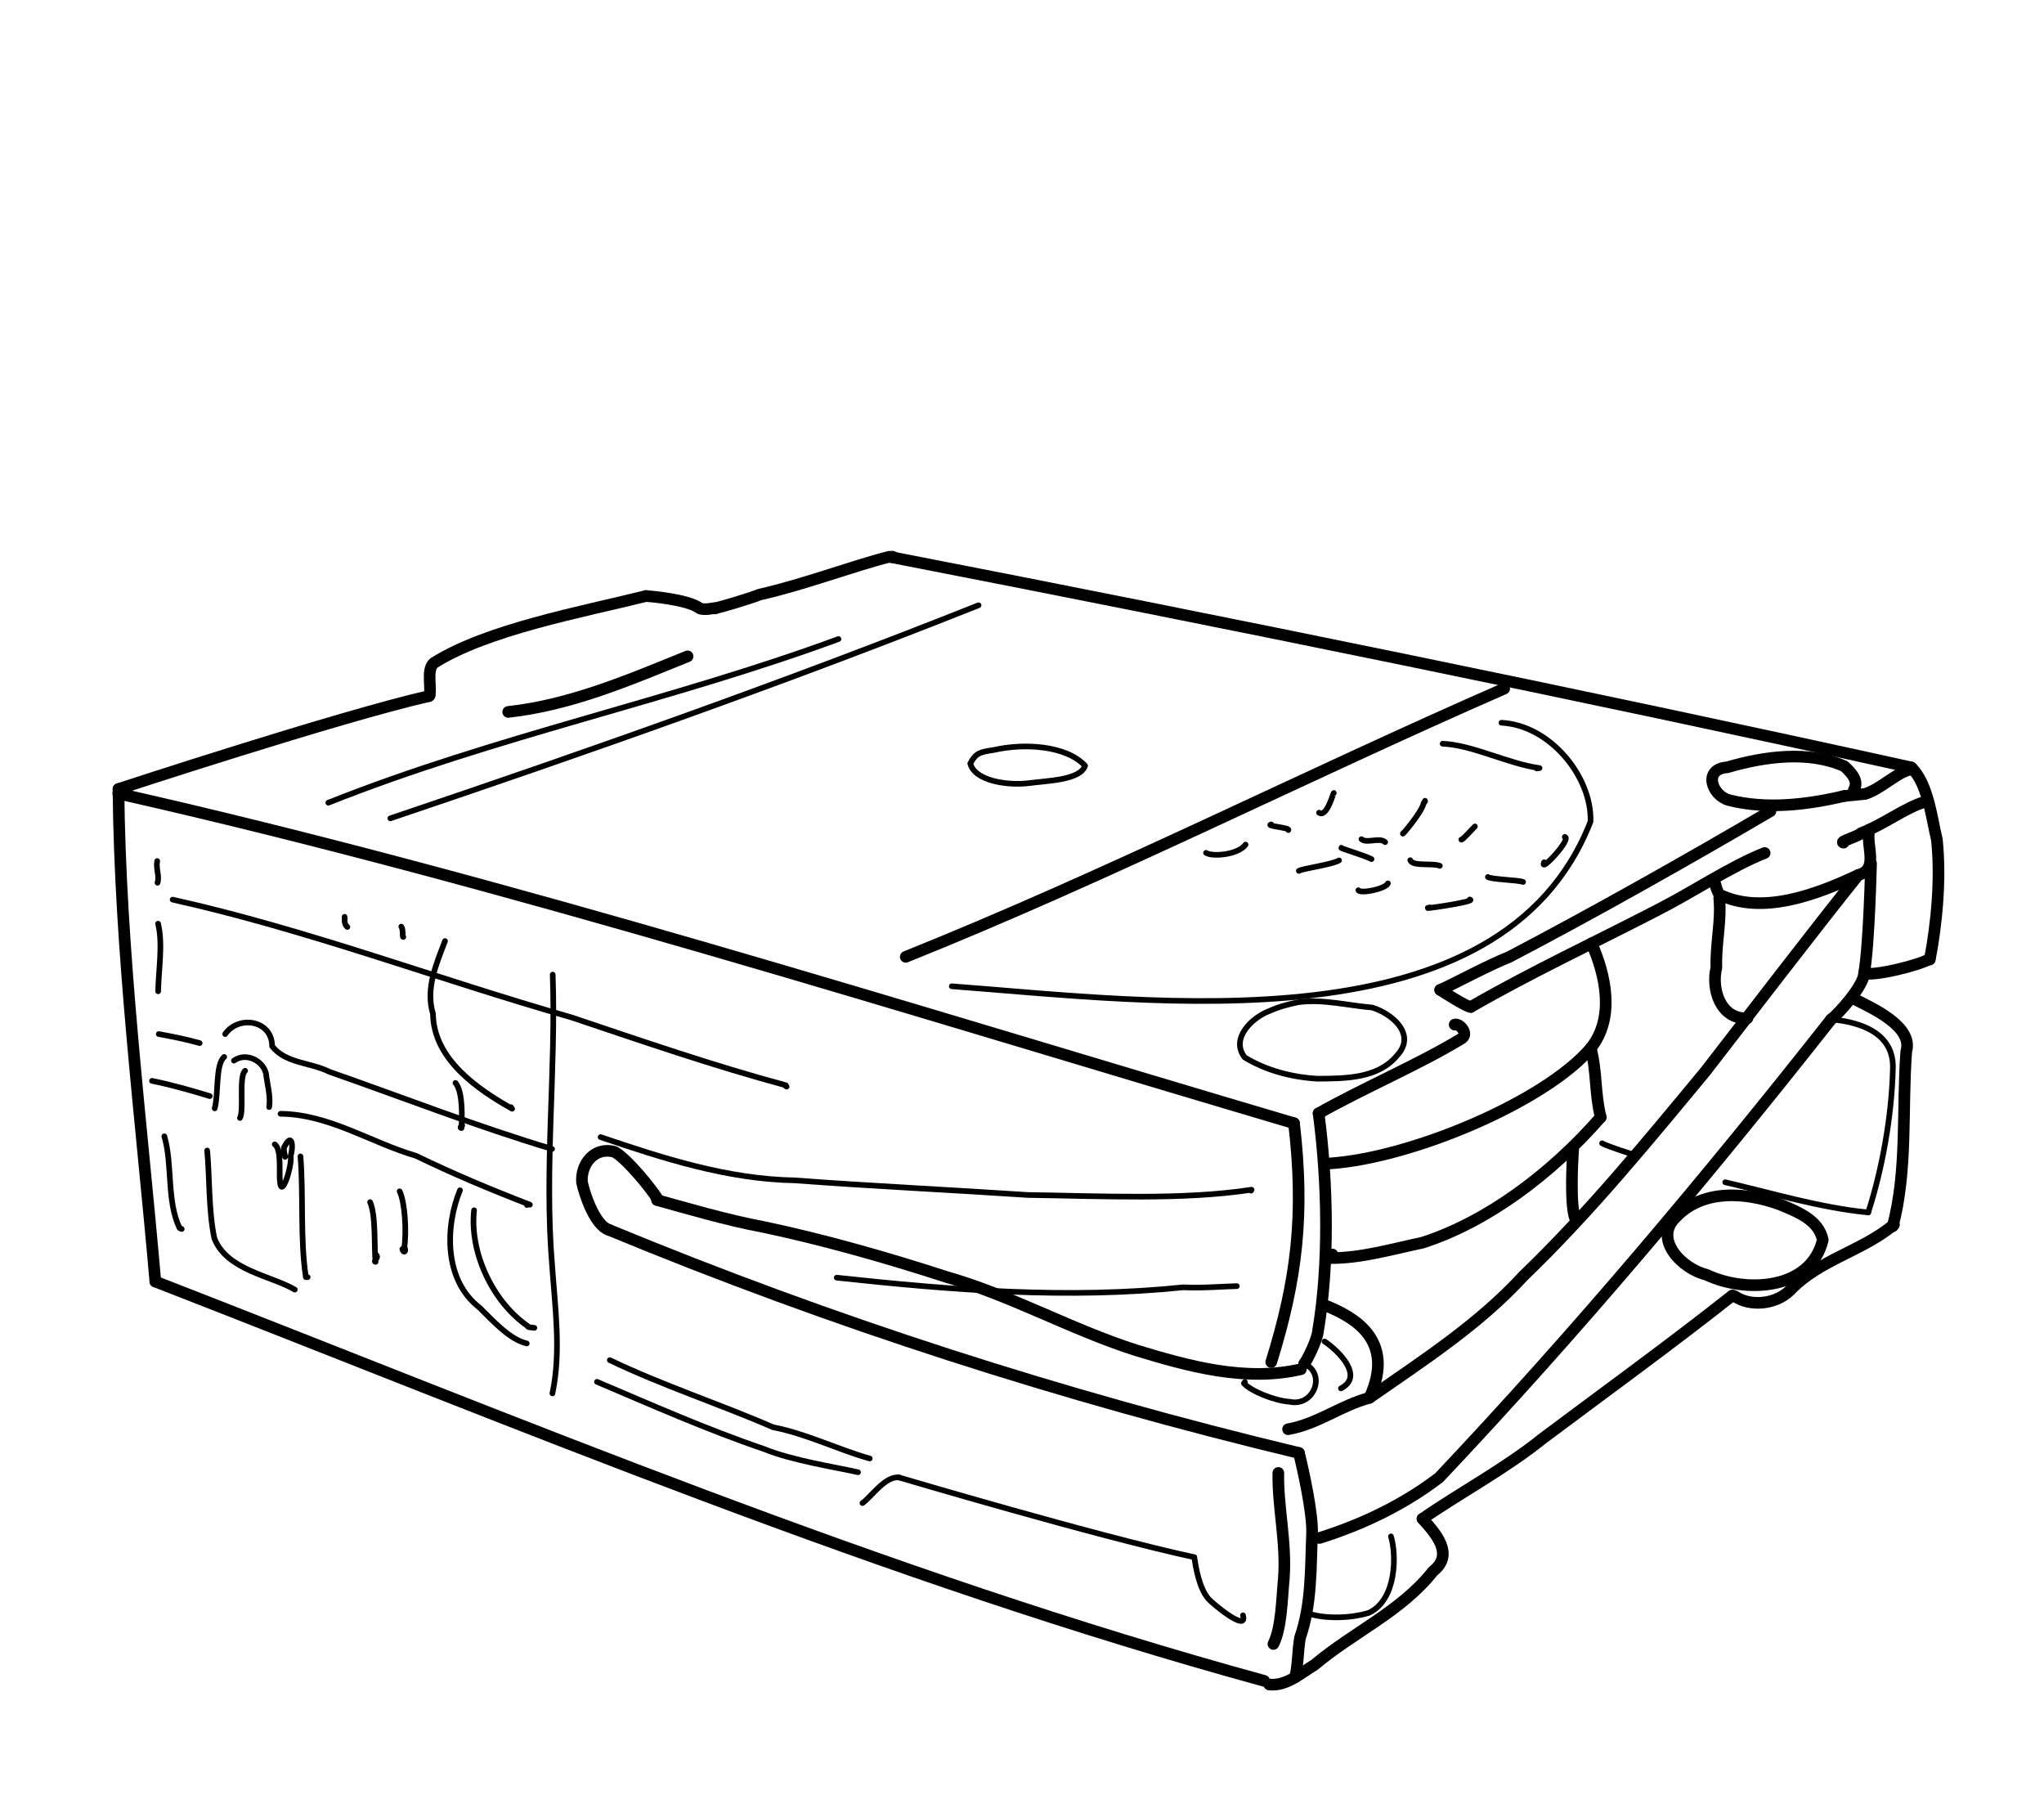 <?xml version="1.0" encoding="UTF-8" standalone="no"?>
<!-- Created by Ashley Blewer - This work is licensed under a Creative Commons Attribution 4.0 International License -->

<svg
   width="544"
   height="480"
   viewBox="0 0 143.933 127"
   version="1.1"
   id="svg2490"
   inkscape:version="1.2.2 (1:1.2.2+202212051552+b0a8486541)"
   sodipodi:docname="1964-35-micro-pack-1.svg"
   xmlns:inkscape="http://www.inkscape.org/namespaces/inkscape"
   xmlns:sodipodi="http://sodipodi.sourceforge.net/DTD/sodipodi-0.dtd"
   xmlns="http://www.w3.org/2000/svg"
   xmlns:svg="http://www.w3.org/2000/svg">
  <sodipodi:namedview
     id="namedview2492"
     pagecolor="#ffffff"
     bordercolor="#666666"
     borderopacity="1.0"
     inkscape:pageshadow="2"
     inkscape:pageopacity="0.0"
     inkscape:pagecheckerboard="0"
     inkscape:document-units="mm"
     showgrid="false"
     units="px"
     inkscape:zoom="0.90583674"
     inkscape:cx="53.541657"
     inkscape:cy="253.35691"
     inkscape:window-width="1846"
     inkscape:window-height="1136"
     inkscape:window-x="0"
     inkscape:window-y="0"
     inkscape:window-maximized="1"
     inkscape:current-layer="g4731"
     inkscape:showpageshadow="2"
     inkscape:deskcolor="#d1d1d1" />
  <defs
     id="defs2487" />
  <g
     inkscape:label="Layer 1"
     inkscape:groupmode="layer"
     id="layer1">
    <g
       id="g4731"
       transform="matrix(0.33,0,0,0.329,-241.789,1.731)"
       style="stroke-width:2.687">
      <g
         id="g104528"
         transform="matrix(1,0,0,-1,0,792)"
         style="stroke-width:2.687">
        <g
           id="g104530"
           style="stroke-width:2.687" />
      </g>
      <g
         id="g104996"
         transform="matrix(1,0,0,-1,0,792)"
         style="stroke-width:2.687">
        <g
           id="g104998"
           style="stroke-width:2.687" />
      </g>
      <g
         id="g3191"
         transform="matrix(0.949,0,0,0.95,52.419,-350.69)">
        <g
           id="g604"
           transform="matrix(1,0,0,-1,0,792)">
          <g
             id="g606">
            <path
               d="m 751.766,139.711 c -3.146,36.213 -7.966,74.568 -8.295,110.952"
               style="fill:none;stroke:#000000;stroke-width:2.617;stroke-linecap:round;stroke-linejoin:round;stroke-miterlimit:10;stroke-dasharray:none;stroke-opacity:1"
               id="path608"
               sodipodi:nodetypes="cc" />
          </g>
        </g>
        <g
           id="g610"
           transform="matrix(1,0,0,-1,0,792)">
          <g
             id="g612">
            <path
               d="m 743.471,250.663 c 0,0 49.328,16.242 69.821,20.94 0,0 0.344,0.336 0,0"
               style="fill:none;stroke:#000000;stroke-width:2.617;stroke-linecap:round;stroke-linejoin:round;stroke-miterlimit:10;stroke-dasharray:none;stroke-opacity:1"
               id="path614"
               sodipodi:nodetypes="ccc" />
          </g>
        </g>
        <g
           id="g616"
           transform="matrix(1,0,0,-1,0,792)">
          <g
             id="g618">
            <path
               d="m 813.292,271.603 c 0.77,1.159 -0.74,6.024 1.13,7.463 12.005,7.577 33.07,11.432 47.669,15.07"
               style="fill:none;stroke:#000000;stroke-width:2.617;stroke-linecap:round;stroke-linejoin:round;stroke-miterlimit:10;stroke-dasharray:none;stroke-opacity:1"
               id="path620"
               sodipodi:nodetypes="ccc" />
          </g>
        </g>
        <g
           id="g622"
           transform="matrix(1,0,0,-1,0,792)">
          <g
             id="g624">
            <path
               d="m 862.091,294.136 c 0,0 9.39,-0.661 12.088,-2.793 1.432,-0.514 3.581,0.287 3.389,0.007"
               style="fill:none;stroke:#000000;stroke-width:2.617;stroke-linecap:round;stroke-linejoin:round;stroke-miterlimit:10;stroke-dasharray:none;stroke-opacity:1"
               id="path626"
               sodipodi:nodetypes="ccc" />
          </g>
        </g>
        <g
           id="g628"
           transform="matrix(1,0,0,-1,0,792)">
          <g
             id="g630">
            <path
               d="m 831.101,268.028 c 14.154,1.556 27.278,7.228 40.338,12.523"
               style="fill:none;stroke:#000000;stroke-width:2.617;stroke-linecap:round;stroke-linejoin:round;stroke-miterlimit:10;stroke-dasharray:none;stroke-opacity:1"
               id="path632" />
          </g>
        </g>
        <g
           id="g634"
           transform="matrix(1,0,0,-1,0,792)">
          <g
             id="g636">
            <path
               d="m 877.568,291.349 c 1.382,0.327 7.178,1.986 10.072,3.111 10.096,2.288 20.858,6.413 29.174,8.523 0.479,-0.397 0.401,0.4 1.011,-0.2"
               style="fill:none;stroke:#000000;stroke-width:2.617;stroke-linecap:round;stroke-linejoin:round;stroke-miterlimit:10;stroke-dasharray:none;stroke-opacity:1"
               id="path638" />
          </g>
        </g>
        <g
           id="g640"
           transform="matrix(1,0,0,-1,0,792)">
          <g
             id="g642">
            <path
               d="m 917.824,302.782 c 74.957,-14.617 154.186,-30.782 228.757,-47.256"
               style="fill:none;stroke:#000000;stroke-width:2.617;stroke-linecap:round;stroke-linejoin:round;stroke-miterlimit:10;stroke-dasharray:none;stroke-opacity:1"
               id="path644"
               sodipodi:nodetypes="cc" />
          </g>
        </g>
        <g
           id="g646"
           transform="matrix(1,0,0,-1,0,792)">
          <g
             id="g648">
            <path
               d="m 1146.582,255.526 c 3.756,-3.614 4.571,-11.289 5.766,-16.278 0.939,-8.855 -0.058,-19.021 -1.587,-26.993 l -0.111,0.047 0.064,0.104"
               style="fill:none;stroke:#000000;stroke-width:2.617;stroke-linecap:round;stroke-linejoin:round;stroke-miterlimit:10;stroke-dasharray:none;stroke-opacity:1"
               id="path650"
               sodipodi:nodetypes="ccccc" />
          </g>
        </g>
        <g
           id="g652"
           transform="matrix(1,0,0,-1,0,792)">
          <g
             id="g654">
            <path
               d="m 1150.714,212.407 c -1.93,-1.348 -12.795,-4.044 -14.732,-3.207"
               style="fill:none;stroke:#000000;stroke-width:2.617;stroke-linecap:round;stroke-linejoin:round;stroke-miterlimit:10;stroke-dasharray:none;stroke-opacity:1"
               id="path656"
               sodipodi:nodetypes="cc" />
          </g>
        </g>
        <g
           id="g658"
           transform="matrix(1,0,0,-1,0,792)">
          <g
             id="g660">
            <path
               d="m 1133.525,203.474 c 4.16,-2.096 13.594,-6.276 11.943,-11.881 -0.983,-13.2 0.303,-26.821 -3.047,-39.433 l 0.242,0.374"
               style="fill:none;stroke:#000000;stroke-width:2.617;stroke-linecap:round;stroke-linejoin:round;stroke-miterlimit:10;stroke-dasharray:none;stroke-opacity:1"
               id="path662"
               sodipodi:nodetypes="cccc" />
          </g>
        </g>
        <g
           id="g664"
           transform="matrix(1,0,0,-1,0,792)">
          <g
             id="g666">
            <path
               d="m 1142.663,152.534 c -7.023,-5.931 -16.822,-7.889 -23.39,-14.853 -3.345,-3.26 -9.101,-3.568 -12.363,-1.272 v 0"
               style="fill:none;stroke:#000000;stroke-width:2.617;stroke-linecap:round;stroke-linejoin:round;stroke-miterlimit:10;stroke-dasharray:none;stroke-opacity:1"
               id="path668"
               sodipodi:nodetypes="cccc" />
          </g>
        </g>
        <g
           id="g670"
           transform="matrix(1,0,0,-1,0,792)">
          <g
             id="g672">
            <path
               d="m 1106.388,136.602 c -13.805,-10.942 -28.429,-21.545 -42.653,-32.218 -8.459,-6.84 -19.253,-12.626 -27.048,-18.109"
               style="fill:none;stroke:#000000;stroke-width:2.617;stroke-linecap:round;stroke-linejoin:round;stroke-miterlimit:10;stroke-dasharray:none;stroke-opacity:1"
               id="path674"
               sodipodi:nodetypes="ccc" />
          </g>
        </g>
        <g
           id="g676"
           transform="matrix(1,0,0,-1,0,792)">
          <g
             id="g678">
            <path
               d="m 1036.687,86.275 c 2.914,-3.234 7.24,-8.02 2.385,-11.793 -7.127,-9.066 -18.001,-13.77 -26.648,-21.095 -3.109,-1.875 -6.321,-4.85 -10.204,-4.435"
               style="fill:none;stroke:#000000;stroke-width:2.617;stroke-linecap:round;stroke-linejoin:round;stroke-miterlimit:10;stroke-dasharray:none;stroke-opacity:1"
               id="path680" />
          </g>
        </g>
        <g
           id="g682"
           transform="matrix(1,0,0,-1,0,792)">
          <g
             id="g684">
            <path
               d="M 751.766,139.711 C 834.074,107.644 915.734,73.196 1001.073,49.781"
               style="fill:none;stroke:#000000;stroke-width:2.617;stroke-linecap:round;stroke-linejoin:round;stroke-miterlimit:10;stroke-dasharray:none;stroke-opacity:1"
               id="path686" />
          </g>
        </g>
        <g
           id="g688"
           transform="matrix(1,0,0,-1,0,792)">
          <g
             id="g690">
            <path
               d="M 743.423,249.644 C 830.354,229.968 922.392,200.64 1007.797,175.379"
               style="fill:none;stroke:#000000;stroke-width:2.617;stroke-linecap:round;stroke-linejoin:round;stroke-miterlimit:10;stroke-dasharray:none;stroke-opacity:1"
               id="path692"
               sodipodi:nodetypes="cc" />
          </g>
        </g>
        <g
           id="g694"
           transform="matrix(1,0,0,-1,0,792)">
          <g
             id="g696">
            <path
               d="m 1007.797,175.379 c 2.425,-20.673 0.624,-35.276 -5.121,-53.797"
               style="fill:none;stroke:#000000;stroke-width:2.617;stroke-linecap:round;stroke-linejoin:round;stroke-miterlimit:10;stroke-dasharray:none;stroke-opacity:1"
               id="path698"
               sodipodi:nodetypes="cc" />
          </g>
        </g>
        <g
           id="g700"
           transform="matrix(1,0,0,-1,0,792)">
          <g
             id="g702">
            <path
               d="m 1013.325,177.608 c 2.076,-15.798 2.403,-33.921 -0.128,-49.029 -0.164,-2.061 -2.67,-7.007 -3.12,-7.353"
               style="fill:none;stroke:#000000;stroke-width:2.617;stroke-linecap:round;stroke-linejoin:round;stroke-miterlimit:10;stroke-dasharray:none;stroke-opacity:1"
               id="path704"
               sodipodi:nodetypes="ccc" />
          </g>
        </g>
        <g
           id="g706"
           transform="matrix(1,0,0,-1,0,792)">
          <g
             id="g708">
            <path
               d="m 1009.346,119.965 c -12.478,-2.886 -25.276,0.672 -37.189,4.313 -14.64,4.706 -27.996,12.342 -42.589,16.495 -13.377,4.361 -27.694,8.413 -41.01,11.231 -8.249,1.517 -17.981,4.42 -24.006,6.075 l 0.003,0.407 -0.121,0.194"
               style="fill:none;stroke:#000000;stroke-width:2.617;stroke-linecap:round;stroke-linejoin:round;stroke-miterlimit:10;stroke-dasharray:none;stroke-opacity:1"
               id="path710" />
          </g>
        </g>
        <g
           id="g712"
           transform="matrix(1,0,0,-1,0,792)">
          <g
             id="g714">
            <path
               d="m 864.555,158.486 c -0.807,1.535 -6.706,8.932 -9.56,10.455 -4.579,1.227 -7.604,-2.82 -7.296,-6.868 0.542,-2.641 2.863,-9.616 5.977,-10.681"
               style="fill:none;stroke:#000000;stroke-width:2.617;stroke-linecap:round;stroke-linejoin:round;stroke-miterlimit:10;stroke-dasharray:none;stroke-opacity:1"
               id="path716"
               sodipodi:nodetypes="cccc" />
          </g>
        </g>
        <g
           id="g718"
           transform="matrix(1,0,0,-1,0,792)">
          <g
             id="g720">
            <path
               d="m 853.675,151.392 c 50.297,-20.86 102.293,-37.582 155.234,-50.291"
               style="fill:none;stroke:#000000;stroke-width:2.617;stroke-linecap:round;stroke-linejoin:round;stroke-miterlimit:10;stroke-dasharray:none;stroke-opacity:1"
               id="path722" />
          </g>
        </g>
        <g
           id="g724"
           transform="matrix(1,0,0,-1,0,792)">
          <g
             id="g726">
            <path
               d="m 1008.909,101.101 c 0.941,-3.773 3.055,-13.343 2.952,-17.952 -0.344,-8.042 -0.053,-15.969 -2.718,-23.683 -0.525,-3.154 -0.388,-5.786 -1.092,-8.905"
               style="fill:none;stroke:#000000;stroke-width:2.617;stroke-linecap:round;stroke-linejoin:round;stroke-miterlimit:10;stroke-dasharray:none;stroke-opacity:1"
               id="path728"
               sodipodi:nodetypes="cccc" />
          </g>
        </g>
        <g
           id="g730"
           transform="matrix(1,0,0,-1,0,792)">
          <g
             id="g732">
            <path
               d="m 1004.273,96.612 c -0.166,-7.587 1.841,-15.58 1.24,-23.708 -0.445,-4.529 -0.495,-11.114 -2.345,-14.822"
               style="fill:none;stroke:#000000;stroke-width:2.617;stroke-linecap:round;stroke-linejoin:round;stroke-miterlimit:10;stroke-dasharray:none;stroke-opacity:1"
               id="path734"
               sodipodi:nodetypes="ccc" />
          </g>
        </g>
        <g
           id="g736"
           transform="matrix(1,0,0,-1,0,792)">
          <g
             id="g738">
            <path
               d="m 920.496,212.859 c 45.637,18.354 89.517,40.695 134.556,60.411"
               style="fill:none;stroke:#000000;stroke-width:2.617;stroke-linecap:round;stroke-linejoin:round;stroke-miterlimit:10;stroke-dasharray:none;stroke-opacity:1"
               id="path740" />
          </g>
        </g>
        <g
           id="g742"
           transform="matrix(1,0,0,-1,0,792)">
          <g
             id="g744">
            <path
               d="m 1013.325,177.608 c 10.389,5.871 22.211,10.836 31.928,16.718 2.129,1.024 -0.306,3.697 -1.337,3.268"
               style="fill:none;stroke:#000000;stroke-width:2.617;stroke-linecap:round;stroke-linejoin:round;stroke-miterlimit:10;stroke-dasharray:none;stroke-opacity:1"
               id="path746" />
          </g>
        </g>
        <g
           id="g748"
           transform="matrix(1,0,0,-1,0,792)">
          <g
             id="g750">
            <path
               d="m 1047.543,201.572 c 13.427,7.767 27.918,14.554 41.839,21.764 8.026,4.091 16.593,9.881 24.242,12.913"
               style="fill:none;stroke:#000000;stroke-width:2.617;stroke-linecap:round;stroke-linejoin:round;stroke-miterlimit:10;stroke-dasharray:none;stroke-opacity:1"
               id="path752" />
          </g>
        </g>
        <g
           id="g754"
           transform="matrix(1,0,0,-1,0,792)">
          <g
             id="g756">
            <path
               d="m 1149.648,247.777 c -4.461,-1.326 -9.216,-5.094 -14.36,-7.055 -0.507,-0.701 -4.963,-1.912 -3.936,-2.145"
               style="fill:none;stroke:#000000;stroke-width:2.617;stroke-linecap:round;stroke-linejoin:round;stroke-miterlimit:10;stroke-dasharray:none;stroke-opacity:1"
               id="path758"
               sodipodi:nodetypes="ccc" />
          </g>
        </g>
        <g
           id="g760"
           transform="matrix(1,0,0,-1,0,792)">
          <g
             id="g762">
            <path
               d="m 1145.996,254.935 c -2.646,-0.623 -6.499,-4.396 -9.78,-5.378 l -4.722,-0.472"
               style="fill:none;stroke:#000000;stroke-width:2.617;stroke-linecap:round;stroke-linejoin:round;stroke-miterlimit:10;stroke-dasharray:none;stroke-opacity:1"
               id="path764"
               sodipodi:nodetypes="ccc" />
          </g>
        </g>
        <g
           id="g766"
           transform="matrix(1,0,0,-1,0,792)">
          <g
             id="g768">
            <path
               d="m 1131.494,249.085 c -8.383,-1.978 -17.435,-3.056 -25.878,-0.932 -3.941,1.074 -5.895,7.025 -0.418,7.394 8.319,2.445 18.285,3.832 26.348,0.241 1.73,-1.604 3.298,-3.363 2.114,-5.376"
               style="fill:none;stroke:#000000;stroke-width:2.617;stroke-linecap:round;stroke-linejoin:round;stroke-miterlimit:10;stroke-dasharray:none;stroke-opacity:1"
               id="path770" />
          </g>
        </g>
        <g
           id="g772"
           transform="matrix(1,0,0,-1,0,792)">
          <g
             id="g774">
            <path
               d="m 1137.169,241.523 c -0.879,-3.714 2.271,-8.903 -2.495,-10.225 -9.359,-4.418 -21.669,-9.098 -31.282,-4.378 -0.249,0.377 -0.946,2.16 -0.797,2.156"
               style="fill:none;stroke:#000000;stroke-width:2.617;stroke-linecap:round;stroke-linejoin:round;stroke-miterlimit:10;stroke-dasharray:none;stroke-opacity:1"
               id="path776" />
          </g>
        </g>
        <g
           id="g778"
           transform="matrix(1,0,0,-1,0,792)">
          <g
             id="g780">
            <path
               d="m 1114.933,245.681 c -18.144,-10.674 -39.931,-22.997 -58.701,-32.825 -5.083,-2.04 -11.793,-5.755 -15.563,-7.448 l 0.389,0.104"
               style="fill:none;stroke:#000000;stroke-width:2.617;stroke-linecap:round;stroke-linejoin:round;stroke-miterlimit:10;stroke-dasharray:none;stroke-opacity:1"
               id="path782"
               sodipodi:nodetypes="cccc" />
          </g>
        </g>
        <g
           id="g784"
           transform="matrix(1,0,0,-1,0,792)">
          <g
             id="g786">
            <path
               d="m 1040.668,205.407 c 1.19,-0.75 5.981,-3.843 6.875,-3.835"
               style="fill:none;stroke:#000000;stroke-width:2.617;stroke-linecap:round;stroke-linejoin:round;stroke-miterlimit:10;stroke-dasharray:none;stroke-opacity:1"
               id="path788"
               sodipodi:nodetypes="cc" />
          </g>
        </g>
        <g
           id="g790"
           transform="matrix(1,0,0,-1,0,792)">
          <g
             id="g792">
            <path
               d="m 1137.543,233.891 c 0,0 -0.417,-18.408 -1.56,-24.691 -0.059,-2.931 -5.939,-9.36 -7.411,-10.419"
               style="fill:none;stroke:#000000;stroke-width:2.617;stroke-linecap:round;stroke-linejoin:round;stroke-miterlimit:10;stroke-dasharray:none;stroke-opacity:1"
               id="path794"
               sodipodi:nodetypes="ccc" />
          </g>
        </g>
        <g
           id="g796"
           transform="matrix(1,0,0,-1,0,792)">
          <g
             id="g798">
            <path
               d="m 1103.408,226.099 c 0.525,-5.08 -0.84,-10.452 -0.636,-15.644 -1.205,-4.957 0.958,-11.692 6.957,-11.428"
               style="fill:none;stroke:#000000;stroke-width:2.617;stroke-linecap:round;stroke-linejoin:round;stroke-miterlimit:10;stroke-dasharray:none;stroke-opacity:1"
               id="path800" />
          </g>
        </g>
        <g
           id="g802"
           transform="matrix(1,0,0,-1,0,792)">
          <g
             id="g804">
            <path
               d="m 1128.571,198.781 c -27.958,-35.554 -57.169,-70.38 -88.153,-103.234 -8.037,-6.141 -17.285,-10.581 -26.915,-13.596"
               style="fill:none;stroke:#000000;stroke-width:2.617;stroke-linecap:round;stroke-linejoin:round;stroke-miterlimit:10;stroke-dasharray:none;stroke-opacity:1"
               id="path806" />
          </g>
        </g>
        <g
           id="g808"
           transform="matrix(1,0,0,-1,0,792)">
          <g
             id="g810">
            <path
               d="m 1134.674,231.298 c -10.236,-12.792 -24.364,-31.304 -34.403,-44.288 -13.069,-15.796 -26.113,-31.781 -40.861,-45.996 -10.004,-10.95 -22.597,-19.073 -34.643,-27.483 -6.589,-1.788 -11.608,-5.889 -18.306,-7.078"
               style="fill:none;stroke:#000000;stroke-width:2.617;stroke-linecap:round;stroke-linejoin:round;stroke-miterlimit:10;stroke-dasharray:none;stroke-opacity:1"
               id="path812"
               sodipodi:nodetypes="ccccc" />
          </g>
        </g>
        <g
           id="g814"
           transform="matrix(1,0,0,-1,0,792)">
          <g
             id="g816">
            <path
               d="m 1015.307,134.15 c 5.339,-2.274 15.598,-7.29 9.46,-20.619"
               style="fill:none;stroke:#000000;stroke-width:2.617;stroke-linecap:round;stroke-linejoin:round;stroke-miterlimit:10;stroke-dasharray:none;stroke-opacity:1"
               id="path818"
               sodipodi:nodetypes="cc" />
          </g>
        </g>
        <g
           id="g820"
           transform="matrix(1,0,0,-1,0,792)">
          <g
             id="g822">
            <path
               d="m 1015.987,166.333 c 18.449,1.293 48.331,13.959 58.524,25.949 5.448,6.797 3.397,16.377 0.19,23.618"
               style="fill:none;stroke:#000000;stroke-width:2.617;stroke-linecap:round;stroke-linejoin:round;stroke-miterlimit:10;stroke-dasharray:none;stroke-opacity:1"
               id="path824"
               sodipodi:nodetypes="ccc" />
          </g>
        </g>
        <g
           id="g826"
           transform="matrix(1,0,0,-1,0,792)">
          <g
             id="g828">
            <path
               d="m 1074.511,192.281 c 1.41,-5.24 0.879,-10.041 2.247,-15.558 v 0"
               style="fill:none;stroke:#000000;stroke-width:2.617;stroke-linecap:round;stroke-linejoin:round;stroke-miterlimit:10;stroke-dasharray:none;stroke-opacity:1"
               id="path830"
               sodipodi:nodetypes="ccc" />
          </g>
        </g>
        <g
           id="g832"
           transform="matrix(1,0,0,-1,0,792)">
          <g
             id="g834">
            <path
               d="m 1076.758,176.723 c -11.24,-12.88 -25.634,-23.617 -40.114,-28.262 -6.854,-1.435 -13.712,-3.496 -20.704,-3.458 l 0.497,0.802"
               style="fill:none;stroke:#000000;stroke-width:2.617;stroke-linecap:round;stroke-linejoin:round;stroke-miterlimit:10;stroke-dasharray:none;stroke-opacity:1"
               id="path836"
               sodipodi:nodetypes="cccc" />
          </g>
        </g>
        <g
           id="g838"
           transform="matrix(1,0,0,-1,0,792)">
          <g
             id="g840">
            <path
               d="m 1070.567,169.592 c -0.191,-2.914 -0.729,-12.734 0.47,-15.75"
               style="fill:none;stroke:#000000;stroke-width:2.617;stroke-linecap:round;stroke-linejoin:round;stroke-miterlimit:10;stroke-dasharray:none;stroke-opacity:1"
               id="path842"
               sodipodi:nodetypes="cc" />
          </g>
        </g>
        <g
           id="g844"
           transform="matrix(1,0,0,-1,0,792)">
          <g
             id="g846">
            <path
               d="m 1120.518,155.588 c -7.74,3.803 -19.794,6.098 -26.86,-1.371 -5.179,-4.939 1.415,-11.66 6.85,-12.949 8.845,-4.236 23.471,-3.471 26.174,7.798 -0.878,4.711 -6.164,6.523 -9.588,7.989"
               style="fill:none;stroke:#000000;stroke-width:2.617;stroke-linecap:round;stroke-linejoin:round;stroke-miterlimit:10;stroke-dasharray:none;stroke-opacity:1"
               id="path848"
               sodipodi:nodetypes="ccccc" />
          </g>
        </g>
        <g
           id="g850"
           transform="matrix(1,0,0,-1,0,792)">
          <g
             id="g852">
            <path
               d="m 940.32,259.459 c 6.742,1.549 16.235,1.043 20.494,-3.546 -1.078,-3.3 -8.614,-3.372 -12.789,-3.949 -4.729,-0.537 -12.015,0.519 -13.022,4.445 1.262,2.365 2.151,2.589 5.317,3.05"
               style="fill:none;stroke:#000000;stroke-width:1.269;stroke-linecap:round;stroke-linejoin:round;stroke-miterlimit:10;stroke-dasharray:none;stroke-opacity:1"
               id="path854"
               sodipodi:nodetypes="ccccc" />
          </g>
        </g>
        <g
           id="g856"
           transform="matrix(1,0,0,-1,0,792)">
          <g
             id="g858">
            <path
               d="m 755.655,225.745 c 30.34,-6.769 59.655,-17.944 89.681,-26.529 15.983,-5.38 31.953,-10.901 48.215,-15.292 0.112,-0.158 -0.538,0.151 0.149,-0.299"
               style="fill:none;stroke:#000000;stroke-width:1.269;stroke-linecap:round;stroke-linejoin:round;stroke-miterlimit:10;stroke-dasharray:none;stroke-opacity:1"
               id="path860" />
          </g>
        </g>
        <g
           id="g862"
           transform="matrix(1,0,0,-1,0,792)">
          <g
             id="g864">
            <path
               d="m 841.112,208.865 c 0.763,-21.483 -1.936,-43.618 -0.145,-65.397 0.692,-9.749 2.057,-19.588 0.079,-28.947"
               style="fill:none;stroke:#000000;stroke-width:1.269;stroke-linecap:round;stroke-linejoin:round;stroke-miterlimit:10;stroke-dasharray:none;stroke-opacity:1"
               id="path866" />
          </g>
        </g>
        <g
           id="g868"
           transform="matrix(1,0,0,-1,0,792)">
          <g
             id="g870">
            <path
               d="m 752.53,195.464 c 2.86,-0.525 6.219,-1.171 9.199,-2.036"
               style="fill:none;stroke:#000000;stroke-width:1.269;stroke-linecap:round;stroke-linejoin:round;stroke-miterlimit:10;stroke-dasharray:none;stroke-opacity:1"
               id="path872" />
          </g>
        </g>
        <g
           id="g874"
           transform="matrix(1,0,0,-1,0,792)">
          <g
             id="g876">
            <path
               d="m 767.46,195.465 c 3.072,4.356 10.551,3.104 10.559,-2.732 3.019,-3.913 8.704,-3.648 12.854,-5.759 16.678,-5.849 33.154,-12.306 50.091,-17.39 l -0.236,0.067 -0.254,-0.092"
               style="fill:none;stroke:#000000;stroke-width:1.269;stroke-linecap:round;stroke-linejoin:round;stroke-miterlimit:10;stroke-dasharray:none;stroke-opacity:1"
               id="path878" />
          </g>
        </g>
        <g
           id="g880"
           transform="matrix(1,0,0,-1,0,792)">
          <g
             id="g882">
            <path
               d="m 751.007,184.923 c 4.401,-0.894 8.719,-2.132 12.996,-3.434"
               style="fill:none;stroke:#000000;stroke-width:1.269;stroke-linecap:round;stroke-linejoin:round;stroke-miterlimit:10;stroke-dasharray:none;stroke-opacity:1"
               id="path884" />
          </g>
        </g>
        <g
           id="g886"
           transform="matrix(1,0,0,-1,0,792)">
          <g
             id="g888">
            <path
               d="m 770.781,176.56 c 0.964,1.668 -0.302,9.406 1.174,10.637"
               style="fill:none;stroke:#000000;stroke-width:1.269;stroke-linecap:round;stroke-linejoin:round;stroke-miterlimit:10;stroke-dasharray:none;stroke-opacity:1"
               id="path890" />
          </g>
        </g>
        <g
           id="g892"
           transform="matrix(1,0,0,-1,0,792)">
          <g
             id="g894">
            <path
               d="m 765.106,178.725 c 0.901,3.209 0.135,9.898 2.142,11.59"
               style="fill:none;stroke:#000000;stroke-width:1.269;stroke-linecap:round;stroke-linejoin:round;stroke-miterlimit:10;stroke-dasharray:none;stroke-opacity:1"
               id="path896" />
          </g>
        </g>
        <g
           id="g898"
           transform="matrix(1,0,0,-1,0,792)">
          <g
             id="g900">
            <path
               d="m 769.433,189.476 c 2.609,1.903 6.412,0.155 7.199,-2.842 0.286,-2.462 1.105,-5.259 0.727,-7.615"
               style="fill:none;stroke:#000000;stroke-width:1.269;stroke-linecap:round;stroke-linejoin:round;stroke-miterlimit:10;stroke-dasharray:none;stroke-opacity:1"
               id="path902" />
          </g>
        </g>
        <g
           id="g904"
           transform="matrix(1,0,0,-1,0,792)">
          <g
             id="g906">
            <path
               d="m 779.914,177.507 c 10.895,-0.099 20.248,-6.47 30.479,-9.475 8.412,-4.089 16.87,-7.635 25.586,-11.004 -1.295,0.151 -0.084,0.086 -0.671,-0.073"
               style="fill:none;stroke:#000000;stroke-width:1.269;stroke-linecap:round;stroke-linejoin:round;stroke-miterlimit:10;stroke-dasharray:none;stroke-opacity:1"
               id="path908" />
          </g>
        </g>
        <g
           id="g910"
           transform="matrix(1,0,0,-1,0,792)">
          <g
             id="g912">
            <path
               d="m 763.415,169.234 c 0.569,-5.825 0.286,-13.593 1.628,-19.811 2.819,-7.186 12.802,-8.4 18.078,-11.522"
               style="fill:none;stroke:#000000;stroke-width:1.269;stroke-linecap:round;stroke-linejoin:round;stroke-miterlimit:10;stroke-dasharray:none;stroke-opacity:1"
               id="path914" />
          </g>
        </g>
        <g
           id="g916"
           transform="matrix(1,0,0,-1,0,792)">
          <g
             id="g918">
            <path
               d="m 778.612,170.62 c 1.585,-1.13 0.922,-6.206 1.176,-8.433 0.355,-4.029 2.791,3.801 2.402,5.785 0.791,3.128 0.004,5.098 -1.42,2.036 -0.35,0.134 0.255,-2.672 0.17,-2.15"
               style="fill:none;stroke:#000000;stroke-width:1.269;stroke-linecap:round;stroke-linejoin:round;stroke-miterlimit:10;stroke-dasharray:none;stroke-opacity:1"
               id="path920" />
          </g>
        </g>
        <g
           id="g922"
           transform="matrix(1,0,0,-1,0,792)">
          <g
             id="g924">
            <path
               d="m 784.394,167.91 c 0.693,-8.512 -0.086,-18.697 1.2,-27.103 l 0.419,-0.104 -0.408,0.011"
               style="fill:none;stroke:#000000;stroke-width:1.269;stroke-linecap:round;stroke-linejoin:round;stroke-miterlimit:10;stroke-dasharray:none;stroke-opacity:1"
               id="path926" />
          </g>
        </g>
        <g
           id="g928"
           transform="matrix(1,0,0,-1,0,792)">
          <g
             id="g930">
            <path
               d="m 800.047,157.611 c 1.365,-3.028 0.875,-10.657 1.235,-13.464 -0.698,0.152 1.035,0.951 0.006,1.696"
               style="fill:none;stroke:#000000;stroke-width:1.269;stroke-linecap:round;stroke-linejoin:round;stroke-miterlimit:10;stroke-dasharray:none;stroke-opacity:1"
               id="path932" />
          </g>
        </g>
        <g
           id="g934"
           transform="matrix(1,0,0,-1,0,792)">
          <g
             id="g936">
            <path
               d="m 806.692,160.041 c 1.178,-2.397 1.579,-8.962 1.06,-12.609 0.576,-0.942 -0.217,-1.47 -0.449,-0.388"
               style="fill:none;stroke:#000000;stroke-width:1.269;stroke-linecap:round;stroke-linejoin:round;stroke-miterlimit:10;stroke-dasharray:none;stroke-opacity:1"
               id="path938" />
          </g>
        </g>
        <g
           id="g940"
           transform="matrix(1,0,0,-1,0,792)">
          <g
             id="g942">
            <path
               d="m 794.311,221.872 c 0.11,-0.186 -0.276,-1.565 0.627,-2.28"
               style="fill:none;stroke:#000000;stroke-width:1.269;stroke-linecap:round;stroke-linejoin:round;stroke-miterlimit:10;stroke-dasharray:none;stroke-opacity:1"
               id="path944" />
          </g>
        </g>
        <g
           id="g946"
           transform="matrix(1,0,0,-1,0,792)">
          <g
             id="g948">
            <path
               d="m 807.065,219.666 c 0.478,-0.602 0.195,-2.484 0.454,-2.33"
               style="fill:none;stroke:#000000;stroke-width:1.269;stroke-linecap:round;stroke-linejoin:round;stroke-miterlimit:10;stroke-dasharray:none;stroke-opacity:1"
               id="path950" />
          </g>
        </g>
        <g
           id="g952"
           transform="matrix(1,0,0,-1,0,792)">
          <g
             id="g954">
            <path
               d="m 820.264,160.284 c -3.27,-7.954 -3.749,-20.184 4.392,-26.437 3.3,-3.274 6.793,-7.148 10.619,-8.074"
               style="fill:none;stroke:#000000;stroke-width:1.269;stroke-linecap:round;stroke-linejoin:round;stroke-miterlimit:10;stroke-dasharray:none;stroke-opacity:1"
               id="path956" />
          </g>
        </g>
        <g
           id="g958"
           transform="matrix(1,0,0,-1,0,792)">
          <g
             id="g960">
            <path
               d="m 823.429,155.775 c -1.04,-9.569 4.204,-20.637 12.045,-26.08 0.082,-0.411 0.779,-0.244 1.512,-0.409"
               style="fill:none;stroke:#000000;stroke-width:1.269;stroke-linecap:round;stroke-linejoin:round;stroke-miterlimit:10;stroke-dasharray:none;stroke-opacity:1"
               id="path962" />
          </g>
        </g>
        <g
           id="g964"
           transform="matrix(1,0,0,-1,0,792)">
          <g
             id="g966">
            <path
               d="m 851.064,117.133 c 11.803,-5.019 24.805,-10.797 37.495,-15.109 6.382,-2.633 16.278,-4.134 21.205,-5.257"
               style="fill:none;stroke:#000000;stroke-width:1.269;stroke-linecap:round;stroke-linejoin:round;stroke-miterlimit:10;stroke-dasharray:none;stroke-opacity:1"
               id="path968" />
          </g>
        </g>
        <g
           id="g970"
           transform="matrix(1,0,0,-1,0,792)">
          <g
             id="g972">
            <path
               d="m 853.948,122.016 c 11.893,-5.722 24.566,-9.827 36.711,-15.118 7.485,-1.436 14.789,-5.116 21.738,-7.04"
               style="fill:none;stroke:#000000;stroke-width:1.269;stroke-linecap:round;stroke-linejoin:round;stroke-miterlimit:10;stroke-dasharray:none;stroke-opacity:1"
               id="path974" />
          </g>
        </g>
        <g
           id="g976"
           transform="matrix(1,0,0,-1,0,792)">
          <g
             id="g978">
            <path
               d="m 910.756,89.82 c 1.871,1.246 5.148,6.202 8.24,5.761"
               style="fill:none;stroke:#000000;stroke-width:1.269;stroke-linecap:round;stroke-linejoin:round;stroke-miterlimit:10;stroke-dasharray:none;stroke-opacity:1"
               id="path980" />
          </g>
        </g>
        <g
           id="g982"
           transform="matrix(1,0,0,-1,0,792)">
          <g
             id="g984">
            <path
               d="m 918.995,95.581 c 0,0 44.768,-13.299 66.372,-17.953"
               style="fill:none;stroke:#000000;stroke-width:1.269;stroke-linecap:round;stroke-linejoin:round;stroke-miterlimit:10;stroke-dasharray:none;stroke-opacity:1"
               id="path986"
               sodipodi:nodetypes="cc" />
          </g>
        </g>
        <g
           id="g988"
           transform="matrix(1,0,0,-1,0,792)">
          <g
             id="g990">
            <path
               d="m 985.367,77.628 c 0.309,-2 1.024,-6.838 3.157,-9.36 1.019,-1.17 8.931,-7.719 7.793,-3.73"
               style="fill:none;stroke:#000000;stroke-width:1.269;stroke-linecap:round;stroke-linejoin:round;stroke-miterlimit:10;stroke-dasharray:none;stroke-opacity:1"
               id="path992" />
          </g>
        </g>
        <g
           id="g994"
           transform="matrix(1,0,0,-1,0,792)">
          <g
             id="g996">
            <path
               d="m 1010.39,65.224 c 3.459,-1.552 9.959,-1.465 14.268,-0.119 6.26,2.974 6.189,13.139 4.938,17.206"
               style="fill:none;stroke:#000000;stroke-width:1.269;stroke-linecap:round;stroke-linejoin:round;stroke-miterlimit:10;stroke-dasharray:none;stroke-opacity:1"
               id="path998"
               sodipodi:nodetypes="ccc" />
          </g>
        </g>
        <g
           id="g1000"
           transform="matrix(1,0,0,-1,0,792)">
          <g
             id="g1002">
            <path
               d="m 1014.659,126.225 c 3.111,-2.063 8.985,-7.849 3.684,-10.572"
               style="fill:none;stroke:#000000;stroke-width:1.269;stroke-linecap:round;stroke-linejoin:round;stroke-miterlimit:10;stroke-dasharray:none;stroke-opacity:1"
               id="path1004" />
          </g>
        </g>
        <g
           id="g1006"
           transform="matrix(1,0,0,-1,0,792)">
          <g
             id="g1008">
            <path
               d="m 1010.076,121.227 c 5.062,-2.242 2.207,-9.788 -3.267,-8.585 -3.391,0.212 -8.749,2.423 -10.272,4.141 l 0.208,0.327"
               style="fill:none;stroke:#000000;stroke-width:1.269;stroke-linecap:round;stroke-linejoin:round;stroke-miterlimit:10;stroke-dasharray:none;stroke-opacity:1"
               id="path1010" />
          </g>
        </g>
        <g
           id="g1012"
           transform="matrix(1,0,0,-1,0,792)">
          <g
             id="g1014">
            <path
               d="m 816.895,216.414 c -1.901,-5.047 -4.436,-10.666 -2.706,-16.384 0.137,-10.352 10.256,-17.133 17.789,-21.386 l -0.267,0.365"
               style="fill:none;stroke:#000000;stroke-width:1.269;stroke-linecap:round;stroke-linejoin:round;stroke-miterlimit:10;stroke-dasharray:none;stroke-opacity:1"
               id="path1016" />
          </g>
        </g>
        <g
           id="g1018"
           transform="matrix(1,0,0,-1,0,792)">
          <g
             id="g1020">
            <path
               d="m 819.253,184.459 c 1.779,-2.144 1.423,-8.254 1.346,-10.176 -0.462,0.041 -0.047,0.548 0.174,0.611"
               style="fill:none;stroke:#000000;stroke-width:1.269;stroke-linecap:round;stroke-linejoin:round;stroke-miterlimit:10;stroke-dasharray:none;stroke-opacity:1"
               id="path1022" />
          </g>
        </g>
        <g
           id="g1024"
           transform="matrix(1,0,0,-1,0,792)">
          <g
             id="g1026">
            <path
               d="m 851.886,172.252 c 14.078,-4.785 28.532,-9.472 43.636,-9.741 17.455,-1.311 34.956,-2.124 52.422,-3.293 16.542,-0.232 34.884,-1.182 50.307,1.185 l -0.112,-0.209"
               style="fill:none;stroke:#000000;stroke-width:1.269;stroke-linecap:round;stroke-linejoin:round;stroke-miterlimit:10;stroke-dasharray:none;stroke-opacity:1"
               id="path1028" />
          </g>
        </g>
        <g
           id="g1030"
           transform="matrix(1,0,0,-1,0,792)">
          <g
             id="g1032">
            <path
               d="m 904.967,140.593 c 25.865,-2.806 51.982,-4.876 77.933,-2.175 3.819,-0.228 9.16,0.207 12.035,0.27"
               style="fill:none;stroke:#000000;stroke-width:1.269;stroke-linecap:round;stroke-linejoin:round;stroke-miterlimit:10;stroke-dasharray:none;stroke-opacity:1"
               id="path1034" />
          </g>
        </g>
        <g
           id="g1036"
           transform="matrix(1,0,0,-1,0,792)">
          <g
             id="g1038">
            <path
               d="m 1008.899,202.664 c 5.531,0.693 10.997,-0.764 16.481,-1.225 4.497,-1.387 10.023,-6.083 5.564,-10.821 -4.286,-5.203 -11.679,-5.164 -17.859,-5.209 -5.704,0.327 -11.512,1.817 -16.378,4.802 -3.298,4.269 1.682,9.007 5.616,10.473 2.092,0.949 4.329,1.532 6.576,1.98 z"
               style="fill:none;stroke:#000000;stroke-width:1.269;stroke-linecap:round;stroke-linejoin:round;stroke-miterlimit:10;stroke-dasharray:none;stroke-opacity:1"
               id="path1040"
               sodipodi:nodetypes="cccccc" />
          </g>
        </g>
        <g
           id="g1042"
           transform="matrix(1,0,0,-1,0,792)">
          <g
             id="g1044">
            <path
               d="m 1128.571,198.781 c 11.017,-1.069 14.17,-5.982 13.876,-11.31 -0.255,-10.474 -2.392,-22.444 -5.539,-32.193"
               style="fill:none;stroke:#000000;stroke-width:1.269;stroke-linecap:round;stroke-linejoin:round;stroke-miterlimit:10;stroke-dasharray:none;stroke-opacity:1"
               id="path1046"
               sodipodi:nodetypes="ccc" />
          </g>
        </g>
        <g
           id="g1048"
           transform="matrix(1,0,0,-1,0,792)">
          <g
             id="g1050">
            <path
               d="m 1104.755,162.089 c 10.665,-2.493 21.215,-5.715 32.154,-6.811"
               style="fill:none;stroke:#000000;stroke-width:1.269;stroke-linecap:round;stroke-linejoin:round;stroke-miterlimit:10;stroke-dasharray:none;stroke-opacity:1"
               id="path1052" />
          </g>
        </g>
        <g
           id="g1054"
           transform="matrix(1,0,0,-1,0,792)">
          <g
             id="g1056">
            <path
               d="m 1077.069,170.864 c 1.261,-0.743 7.052,-2.543 7.052,-2.543"
               style="fill:none;stroke:#000000;stroke-width:1.269;stroke-linecap:round;stroke-linejoin:round;stroke-miterlimit:10;stroke-dasharray:none;stroke-opacity:1"
               id="path1058"
               sodipodi:nodetypes="cc" />
          </g>
        </g>
        <g
           id="g1060"
           transform="matrix(1,0,0,-1,0,792)">
          <g
             id="g1062">
            <path
               d="m 930.846,206.227 c 45.627,-3.416 123.657,-14.214 143.623,37.101 0.34,10.02 -9.03,21.689 -20.029,22.266"
               style="fill:none;stroke:#000000;stroke-width:1.269;stroke-linecap:round;stroke-linejoin:round;stroke-miterlimit:10;stroke-dasharray:none;stroke-opacity:1"
               id="path1064"
               sodipodi:nodetypes="ccc" />
          </g>
        </g>
        <g
           id="g1066"
           transform="matrix(1,0,0,-1,0,792)">
          <g
             id="g1068">
            <path
               d="m 1041.216,260.868 c 6.741,-0.286 14.713,-4.533 21.786,-5.488 l -0.625,-0.088"
               style="fill:none;stroke:#000000;stroke-width:1.269;stroke-linecap:round;stroke-linejoin:round;stroke-miterlimit:10;stroke-dasharray:none;stroke-opacity:1"
               id="path1070" />
          </g>
        </g>
        <g
           id="g1072"
           transform="matrix(1,0,0,-1,0,792)">
          <g
             id="g1074">
            <path
               d="m 1016.74,249.769 c -0.172,-0.063 -1.58,-5.634 -3.317,-4.436"
               style="fill:none;stroke:#000000;stroke-width:1.269;stroke-linecap:round;stroke-linejoin:round;stroke-miterlimit:10;stroke-dasharray:none;stroke-opacity:1"
               id="path1076" />
          </g>
        </g>
        <g
           id="g1078"
           transform="matrix(1,0,0,-1,0,792)">
          <g
             id="g1080">
            <path
               d="m 1002.668,242.694 c -1.356,-0.37 4.224,-0.724 3.854,-1.275"
               style="fill:none;stroke:#000000;stroke-width:1.269;stroke-linecap:round;stroke-linejoin:round;stroke-miterlimit:10;stroke-dasharray:none;stroke-opacity:1"
               id="path1082" />
          </g>
        </g>
        <g
           id="g1084"
           transform="matrix(1,0,0,-1,0,792)">
          <g
             id="g1086">
            <path
               d="m 996.907,238.149 c -1.683,-2.353 -7.525,-2.777 -8.889,-1.87"
               style="fill:none;stroke:#000000;stroke-width:1.269;stroke-linecap:round;stroke-linejoin:round;stroke-miterlimit:10;stroke-dasharray:none;stroke-opacity:1"
               id="path1088" />
          </g>
        </g>
        <g
           id="g1090"
           transform="matrix(1,0,0,-1,0,792)">
          <g
             id="g1092">
            <path
               d="m 1048.471,242.23 c -0.679,-0.673 -2.954,-3.247 -3.058,-2.96"
               style="fill:none;stroke:#000000;stroke-width:1.269;stroke-linecap:round;stroke-linejoin:round;stroke-miterlimit:10;stroke-dasharray:none;stroke-opacity:1"
               id="path1094" />
          </g>
        </g>
        <g
           id="g1096"
           transform="matrix(1,0,0,-1,0,792)">
          <g
             id="g1098">
            <path
               d="m 1033.936,234.625 c 0.539,-1.46 4.9,-0.574 6.649,-1.26"
               style="fill:none;stroke:#000000;stroke-width:1.269;stroke-linecap:round;stroke-linejoin:round;stroke-miterlimit:10;stroke-dasharray:none;stroke-opacity:1"
               id="path1100" />
          </g>
        </g>
        <g
           id="g1102"
           transform="matrix(1,0,0,-1,0,792)">
          <g
             id="g1104">
            <path
               d="m 1028.915,229.413 c -0.557,-1.279 -6.194,-2.391 -6.65,-1.551"
               style="fill:none;stroke:#000000;stroke-width:1.269;stroke-linecap:round;stroke-linejoin:round;stroke-miterlimit:10;stroke-dasharray:none;stroke-opacity:1"
               id="path1106" />
          </g>
        </g>
        <g
           id="g1108"
           transform="matrix(1,0,0,-1,0,792)">
          <g
             id="g1110">
            <path
               d="m 1038.378,224 c -3.755,-0.753 10.661,1.287 8.968,1.781 -0.286,-0.117 0.199,-0.151 -0.05,-0.031"
               style="fill:none;stroke:#000000;stroke-width:1.269;stroke-linecap:round;stroke-linejoin:round;stroke-miterlimit:10;stroke-dasharray:none;stroke-opacity:1"
               id="path1112" />
          </g>
        </g>
        <g
           id="g1114"
           transform="matrix(1,0,0,-1,0,792)">
          <g
             id="g1116">
            <path
               d="m 1051.39,230.841 c 0.678,-0.542 6.756,-0.668 7.914,-1.109"
               style="fill:none;stroke:#000000;stroke-width:1.269;stroke-linecap:round;stroke-linejoin:round;stroke-miterlimit:10;stroke-dasharray:none;stroke-opacity:1"
               id="path1118" />
          </g>
        </g>
        <g
           id="g1120"
           transform="matrix(1,0,0,-1,0,792)">
          <g
             id="g1122">
            <path
               d="m 1064.029,234.162 c -1.144,-2.695 6.323,5.371 4.654,5.71"
               style="fill:none;stroke:#000000;stroke-width:1.269;stroke-linecap:round;stroke-linejoin:round;stroke-miterlimit:10;stroke-dasharray:none;stroke-opacity:1"
               id="path1124" />
          </g>
        </g>
        <g
           id="g1126"
           transform="matrix(1,0,0,-1,0,792)">
          <g
             id="g1128">
            <path
               d="m 1025.224,234.872 c -1.523,0.824 -6.994,2.406 -6.806,2.553"
               style="fill:none;stroke:#000000;stroke-width:1.269;stroke-linecap:round;stroke-linejoin:round;stroke-miterlimit:10;stroke-dasharray:none;stroke-opacity:1"
               id="path1130" />
          </g>
        </g>
        <g
           id="g1132"
           transform="matrix(1,0,0,-1,0,792)">
          <g
             id="g1134">
            <path
               d="m 1028.29,238.7 c -1.3,1.156 -4.087,-0.378 -5.33,0.664"
               style="fill:none;stroke:#000000;stroke-width:1.269;stroke-linecap:round;stroke-linejoin:round;stroke-miterlimit:10;stroke-dasharray:none;stroke-opacity:1"
               id="path1136" />
          </g>
        </g>
        <g
           id="g1138"
           transform="matrix(1,0,0,-1,0,792)">
          <g
             id="g1140">
            <path
               d="m 1008.887,232.221 c 0.842,0.545 7.443,1.396 9.03,2.358"
               style="fill:none;stroke:#000000;stroke-width:1.269;stroke-linecap:round;stroke-linejoin:round;stroke-miterlimit:10;stroke-dasharray:none;stroke-opacity:1"
               id="path1142" />
          </g>
        </g>
        <g
           id="g1144"
           transform="matrix(1,0,0,-1,0,792)">
          <g
             id="g1146">
            <path
               d="m 1032.28,240.637 c -0.25,-0.448 4.225,4.704 4.698,6.92 l 0.278,0.299 v 0.157"
               style="fill:none;stroke:#000000;stroke-width:1.269;stroke-linecap:round;stroke-linejoin:round;stroke-miterlimit:10;stroke-dasharray:none;stroke-opacity:1"
               id="path1148" />
          </g>
        </g>
        <g
           id="g1150"
           transform="matrix(1,0,0,-1,0,792)">
          <g
             id="g1152">
            <path
               d="M 936.865,292.055 C 893.291,274.678 849.036,259.068 804.599,244.057"
               style="fill:none;stroke:#000000;stroke-width:1.269;stroke-linecap:round;stroke-linejoin:round;stroke-miterlimit:10;stroke-dasharray:none;stroke-opacity:1"
               id="path1154" />
          </g>
        </g>
        <g
           id="g1156"
           transform="matrix(1,0,0,-1,0,792)">
          <g
             id="g1158">
            <path
               d="M 905.369,284.448 C 867.656,270.537 828.023,262.493 790.655,247.575"
               style="fill:none;stroke:#000000;stroke-width:1.269;stroke-linecap:round;stroke-linejoin:round;stroke-miterlimit:10;stroke-dasharray:none;stroke-opacity:1"
               id="path1160" />
          </g>
        </g>
        <g
           id="g1162"
           transform="matrix(1,0,0,-1,0,792)">
          <g
             id="g1164">
            <path
               d="m 752.181,234.437 c -0.34,-1.701 0.561,-3.36 0.064,-4.897"
               style="fill:none;stroke:#000000;stroke-width:1.269;stroke-linecap:round;stroke-linejoin:round;stroke-miterlimit:10;stroke-dasharray:none;stroke-opacity:1"
               id="path1166" />
          </g>
        </g>
        <g
           id="g1168"
           transform="matrix(1,0,0,-1,0,792)">
          <g
             id="g1170">
            <path
               d="m 752.378,220.327 c 1.114,-4.545 0.113,-10.289 0.012,-15.231"
               style="fill:none;stroke:#000000;stroke-width:1.269;stroke-linecap:round;stroke-linejoin:round;stroke-miterlimit:10;stroke-dasharray:none;stroke-opacity:1"
               id="path1172" />
          </g>
        </g>
        <g
           id="g1174"
           transform="matrix(1,0,0,-1,0,792)">
          <g
             id="g1176">
            <path
               d="m 753.786,172.435 c 1.87,-6.336 0.501,-14.601 3.419,-20.654 l 0.487,-0.224"
               style="fill:none;stroke:#000000;stroke-width:1.269;stroke-linecap:round;stroke-linejoin:round;stroke-miterlimit:10;stroke-dasharray:none;stroke-opacity:1"
               id="path1178" />
          </g>
        </g>
      </g>
    </g>
  </g>
</svg>
